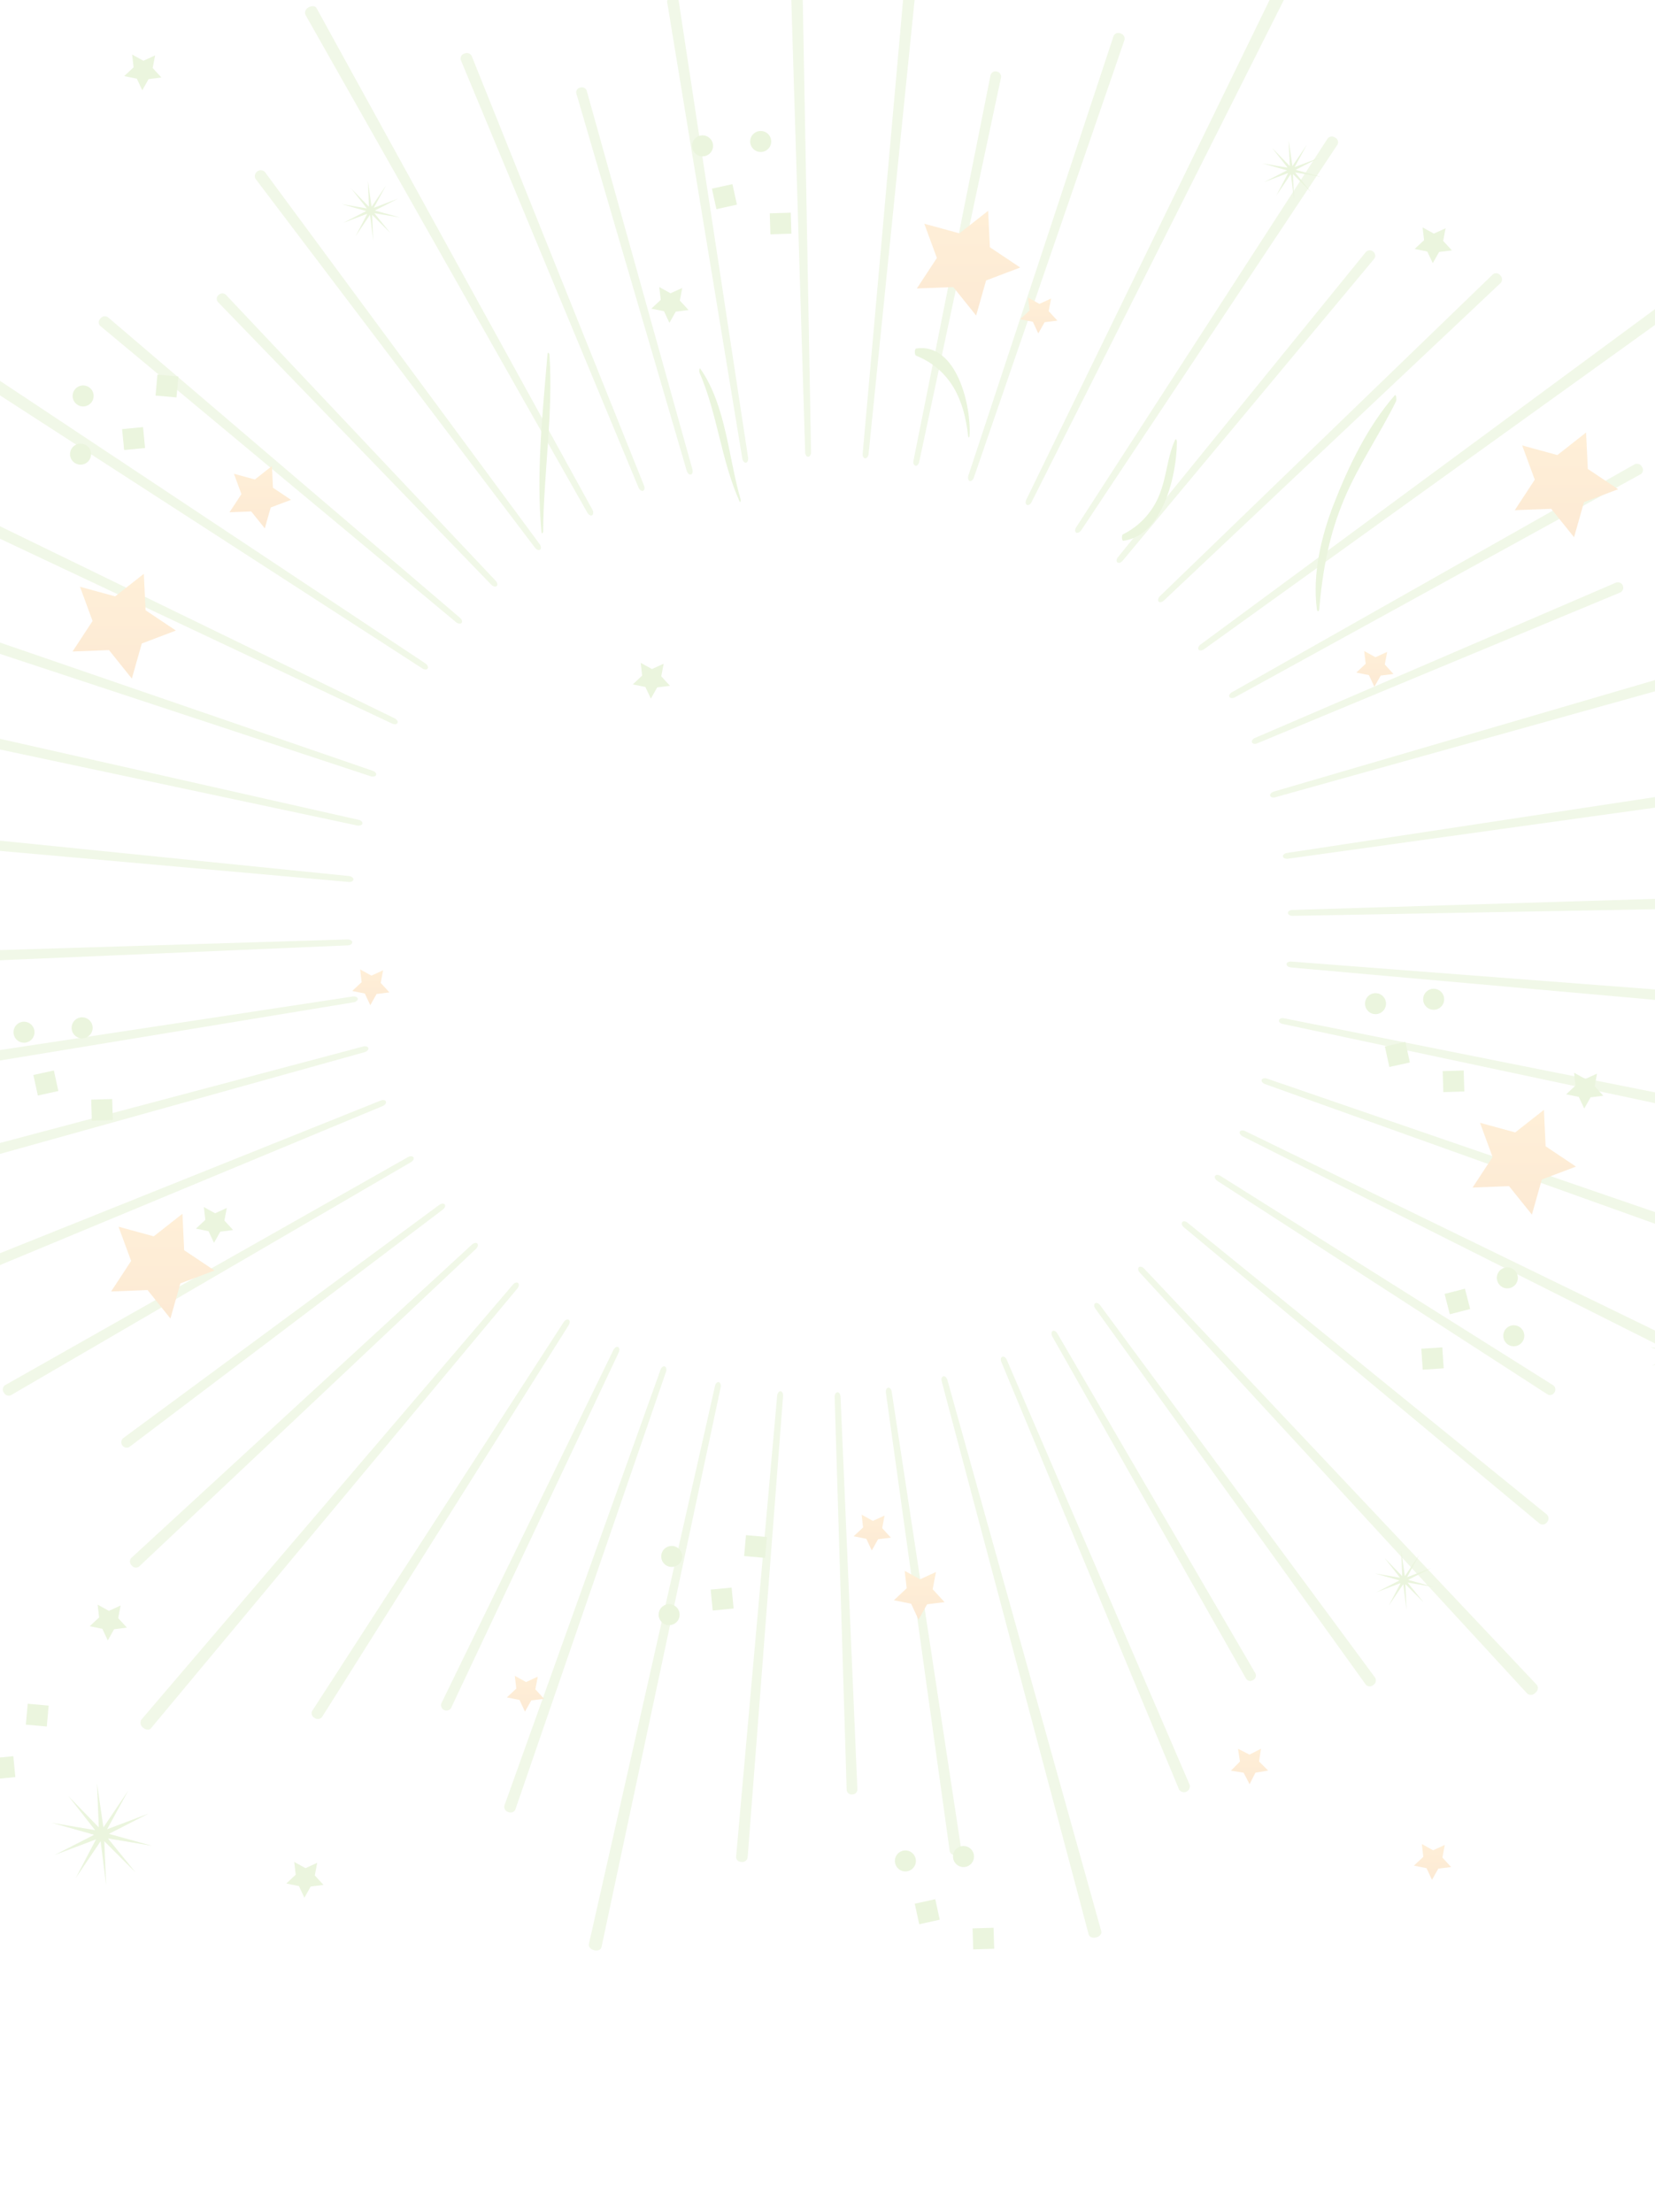 <svg id="bg" xmlns="http://www.w3.org/2000/svg" xmlns:xlink="http://www.w3.org/1999/xlink" width="389" height="520" viewBox="0 0 389 520">
  <defs>
    <clipPath id="clip-path">
      <rect id="Rectangle_4908" data-name="Rectangle 4908" width="389" height="520" transform="translate(17 -82.751)" fill="#fff" stroke="#707070" stroke-width="1"/>
    </clipPath>
    <linearGradient id="linear-gradient" x1="0.5" x2="0.5" y2="1" gradientUnits="objectBoundingBox">
      <stop offset="0" stop-color="#ffa216"/>
      <stop offset="1" stop-color="#ef8100"/>
    </linearGradient>
  </defs>
  <g id="bg-2" data-name="bg" transform="translate(-17 82.751)" clip-path="url(#clip-path)">
    <g id="Group_15885" data-name="Group 15885" transform="translate(-36.332 -119.364)" opacity="0.17">
      <g id="Group_15832" data-name="Group 15832" transform="translate(0.283 7.313)" opacity="0.7">
        <path id="Path_41050" data-name="Path 41050" d="M161.309,243.954c.005-.381-.467-.738-1.075-.8L26.381,229.584c-.6-.063-1.13.568-1.187,1.41s.393,1.564,1,1.614L160.2,244.546C160.8,244.6,161.3,244.334,161.309,243.954Z" transform="translate(-25.19 -7.908)" fill="#87c13a"/>
        <path id="Path_41051" data-name="Path 41051" d="M53.261,210.553,159.715,233.21c.588.124,1.153-.066,1.254-.43s-.294-.759-.884-.892L53.923,207.9a1.29,1.29,0,0,0-1.4,1.089A1.206,1.206,0,0,0,53.261,210.553Z" transform="translate(-22.745 -9.853)" fill="#87c13a"/>
        <path id="Path_41052" data-name="Path 41052" d="M167.872,213.022c.161-.339-.149-.828-.691-1.093L69.327,164.294a1.4,1.4,0,0,0-1.184,2.459l98.443,46.413C167.129,213.423,167.709,213.359,167.872,213.022Z" transform="translate(-21.39 -13.768)" fill="#87c13a"/>
        <path id="Path_41053" data-name="Path 41053" d="M162.383,222.8c.134-.35-.219-.794-.79-.989l-87.4-30.077a1.218,1.218,0,0,0-1.47.838,1.153,1.153,0,0,0,.606,1.539L161.1,223.092C161.677,223.28,162.246,223.152,162.383,222.8Z" transform="translate(-20.937 -11.305)" fill="#87c13a"/>
        <path id="Path_41054" data-name="Path 41054" d="M174.307,203.487c.507.329,1.072.33,1.263,0s-.065-.863-.572-1.2L62.937,127.835c-.506-.335-1.273-.026-1.717.7a1.4,1.4,0,0,0,.112,1.892Z" transform="translate(-21.988 -17.04)" fill="#87c13a"/>
        <path id="Path_41055" data-name="Path 41055" d="M179.133,193.169c.463.385,1.053.477,1.313.2s.1-.815-.362-1.208L97.32,121.486a1.279,1.279,0,0,0-1.74.309,1.2,1.2,0,0,0-.078,1.717Z" transform="translate(-18.917 -17.617)" fill="#87c13a"/>
        <path id="Path_41056" data-name="Path 41056" d="M194.686,178.49c.368.481.91.69,1.213.463s.253-.805-.107-1.29L131.157,90.1a1.4,1.4,0,0,0-2.184,1.633Z" transform="translate(-15.904 -20.445)" fill="#87c13a"/>
        <path id="Path_41057" data-name="Path 41057" d="M185.141,184.8c.42.435.989.584,1.276.335s.179-.812-.239-1.25l-63.416-67.241a1.215,1.215,0,0,0-1.689.06,1.152,1.152,0,0,0-.173,1.644Z" transform="translate(-16.635 -18.059)" fill="#87c13a"/>
        <path id="Path_41058" data-name="Path 41058" d="M206.048,173.454c.3.525.8.786,1.111.583s.339-.8.048-1.325L142.376,54.821c-.292-.531-1.111-.61-1.843-.18a1.4,1.4,0,0,0-.774,1.735Z" transform="translate(-14.93 -23.614)" fill="#87c13a"/>
        <path id="Path_41059" data-name="Path 41059" d="M215.044,166.6c.232.555.707.913,1.065.791s.457-.673.234-1.236L175.83,65.138a1.291,1.291,0,0,0-1.689-.534,1.2,1.2,0,0,0-.867,1.491Z" transform="translate(-11.923 -22.705)" fill="#87c13a"/>
        <path id="Path_41060" data-name="Path 41060" d="M236.3,161.873c.374-.057.6-.588.51-1.184l-16.342-107.6a1.4,1.4,0,0,0-2.694.416l17.675,107.392C235.552,161.488,235.937,161.929,236.3,161.873Z" transform="translate(-7.928 -23.808)" fill="#87c13a"/>
        <path id="Path_41061" data-name="Path 41061" d="M224.145,162.01c.172.579.606.976.969.891s.528-.631.369-1.213L200.638,72.663a1.216,1.216,0,0,0-1.522-.735,1.149,1.149,0,0,0-.922,1.373Z" transform="translate(-9.686 -22.043)" fill="#87c13a"/>
        <path id="Path_41062" data-name="Path 41062" d="M245.27,26.145c-.844.036-1.51.556-1.492,1.159l4.119,134.48c.019.6.339,1.071.719,1.046s.679-.535.666-1.138l-2.47-134.518C246.8,26.569,246.113,26.109,245.27,26.145Z" transform="translate(-5.597 -26.143)" fill="#87c13a"/>
        <path id="Path_41063" data-name="Path 41063" d="M271.078,50.481a1.3,1.3,0,0,0-1.463,1.01L259.966,159.9c-.053.6.208,1.1.587,1.108s.739-.475.8-1.074L272.332,51.649C272.394,51.048,271.832,50.528,271.078,50.481Z" transform="translate(-4.146 -23.962)" fill="#87c13a"/>
        <path id="Path_41064" data-name="Path 41064" d="M283.07,165.465c.344.134.791-.222.986-.79L319.471,61.76a1.276,1.276,0,0,0-.932-1.5,1.217,1.217,0,0,0-1.636.574L282.776,164.181C282.588,164.754,282.719,165.332,283.07,165.465Z" transform="translate(-2.109 -23.094)" fill="#87c13a"/>
        <path id="Path_41065" data-name="Path 41065" d="M271.383,161.128c.362.1.758-.293.884-.879l19.239-90.4a1.242,1.242,0,0,0-1-1.381,1.2,1.2,0,0,0-1.464.847l-18.111,90.636C270.8,160.548,271.022,161.028,271.383,161.128Z" transform="translate(-3.166 -22.353)" fill="#87c13a"/>
        <path id="Path_41066" data-name="Path 41066" d="M295.425,172.061c.341.159.837-.148,1.1-.689L356.917,51.145c.275-.539-.125-1.276-.887-1.649a1.364,1.364,0,0,0-1.853.32L295.29,170.785C295.023,171.329,295.083,171.9,295.425,172.061Z" transform="translate(-0.995 -24.068)" fill="#87c13a"/>
        <path id="Path_41067" data-name="Path 41067" d="M306.039,175.6c.327.186.862-.069,1.2-.572l60.229-90.65a1.2,1.2,0,0,0-.557-1.629,1.291,1.291,0,0,0-1.766.2l-59.1,91.389C305.718,174.843,305.715,175.408,306.039,175.6Z" transform="translate(-0.038 -21.092)" fill="#87c13a"/>
        <path id="Path_41068" data-name="Path 41068" d="M323.811,189.155c.25.282.812.175,1.248-.239l79.176-74.675a1.274,1.274,0,0,0-.13-1.761,1.214,1.214,0,0,0-1.711-.247l-78.252,75.645C323.713,188.3,323.56,188.869,323.811,189.155Z" transform="translate(1.566 -18.449)" fill="#87c13a"/>
        <path id="Path_41069" data-name="Path 41069" d="M314.928,180.415c.3.221.816.085,1.214-.387L375.3,109.01a1.2,1.2,0,0,0-.262-1.668,1.239,1.239,0,0,0-1.7.085L315.059,179.17C314.68,179.638,314.621,180.2,314.928,180.415Z" transform="translate(0.763 -18.891)" fill="#87c13a"/>
        <path id="Path_41070" data-name="Path 41070" d="M332.43,199.862c.224.3.809.259,1.3-.092l109.224-78.558a1.343,1.343,0,0,0-.023-1.868,1.369,1.369,0,0,0-1.79-.577L332.9,198.669C332.411,199.031,332.2,199.562,332.43,199.862Z" transform="translate(2.341 -17.855)" fill="#87c13a"/>
        <path id="Path_41071" data-name="Path 41071" d="M436.041,153.821a1.3,1.3,0,0,0-1.657-.636l-94.71,53.62c-.526.3-.787.8-.584,1.116s.8.339,1.325.047l95.371-52.445A1.2,1.2,0,0,0,436.041,153.821Z" transform="translate(2.94 -14.766)" fill="#87c13a"/>
        <path id="Path_41072" data-name="Path 41072" d="M347.862,227.294c.089.365.632.53,1.216.37l104.828-29.256a1.282,1.282,0,0,0,.7-1.624,1.215,1.215,0,0,0-1.4-1.02L348.755,226.327C348.178,226.495,347.774,226.93,347.862,227.294Z" transform="translate(3.732 -10.942)" fill="#87c13a"/>
        <path id="Path_41073" data-name="Path 41073" d="M345.185,216.52l85.347-35.472a1.267,1.267,0,0,0-.98-2.326l-84.9,36.532c-.554.236-.863.7-.69,1.036C344.078,216.65,344.625,216.749,345.185,216.52Z" transform="translate(3.379 -12.474)" fill="#87c13a"/>
        <path id="Path_41074" data-name="Path 41074" d="M485.916,219.864c-.124-.838-.709-1.442-1.307-1.349l-133.016,20.2c-.6.093-1.035.465-.975.837s.588.6,1.189.522l133.254-18.545C485.664,221.443,486.046,220.7,485.916,219.864Z" transform="translate(3.979 -8.901)" fill="#87c13a"/>
        <path id="Path_41075" data-name="Path 41075" d="M461.647,249.021a1.215,1.215,0,0,0,1.036-1.383,1.283,1.283,0,0,0-1.16-1.337L352.74,249.633c-.6.02-1.077.341-1.05.719s.538.677,1.139.666Z" transform="translate(4.076 -6.409)" fill="#87c13a"/>
        <path id="Path_41076" data-name="Path 41076" d="M349.775,273.188c-.1.358.3.755.884.878L457.11,296.72a1.306,1.306,0,0,0,1.4-1.1,1.256,1.256,0,0,0-.826-1.563L350.959,272.728C350.355,272.606,349.877,272.825,349.775,273.188Z" transform="translate(3.903 -4.043)" fill="#87c13a"/>
        <path id="Path_41077" data-name="Path 41077" d="M351.4,261.094c-.011.378.467.729,1.068.787l92.066,8.2a1.149,1.149,0,0,0,1.16-1.17,1.226,1.226,0,0,0-1.022-1.349l-92.158-7.07C351.909,260.446,351.409,260.712,351.4,261.094Z" transform="translate(4.05 -5.138)" fill="#87c13a"/>
        <path id="Path_41078" data-name="Path 41078" d="M474.528,329.535l-127.219-43.78c-.573-.2-1.141-.069-1.273.279s.22.8.791,1.006L473.487,332.4c.572.2,1.265-.275,1.554-1.075S475.1,329.73,474.528,329.535Z" transform="translate(3.567 -2.881)" fill="#87c13a"/>
        <path id="Path_41079" data-name="Path 41079" d="M440.454,344.723,342.6,297.088c-.548-.263-1.117-.2-1.278.137s.148.832.689,1.106l97.258,48.852a1.239,1.239,0,0,0,1.576-.743A1.267,1.267,0,0,0,440.454,344.723Z" transform="translate(3.142 -1.871)" fill="#87c13a"/>
        <path id="Path_41080" data-name="Path 41080" d="M330.153,316.859c-.469-.381-1.028-.438-1.25-.131s-.082.818.389,1.214L412.914,387.6a1.261,1.261,0,0,0,1.735-.339,1.3,1.3,0,0,0-.021-1.778Z" transform="translate(2.024 -0.114)" fill="#87c13a"/>
        <path id="Path_41081" data-name="Path 41081" d="M337.251,306.754c-.512-.32-1.082-.316-1.273.009s.065.853.572,1.183l77.613,50.192a1.156,1.156,0,0,0,1.579-.489,1.209,1.209,0,0,0-.265-1.664Z" transform="translate(2.662 -1.012)" fill="#87c13a"/>
        <path id="Path_41082" data-name="Path 41082" d="M320.808,326.785c-.416-.437-.982-.591-1.261-.337s-.179.817.229,1.264l91.1,99a1.361,1.361,0,0,0,1.863-.224,1.339,1.339,0,0,0,.377-1.827Z" transform="translate(1.18 0.764)" fill="#87c13a"/>
        <path id="Path_41083" data-name="Path 41083" d="M311.309,334.7c-.358-.485-.895-.7-1.2-.467s-.256.811.1,1.3l63.551,88.356a1.234,1.234,0,0,0,1.737.07,1.269,1.269,0,0,0,.452-1.7Z" transform="translate(0.331 1.464)" fill="#87c13a"/>
        <path id="Path_41084" data-name="Path 41084" d="M291.151,346.452c-.242-.554-.707-.866-1.041-.692-.355.118-.453.668-.224,1.224l41.769,100.5a1.382,1.382,0,0,0,2.509-1.06Z" transform="translate(-1.475 2.502)" fill="#87c13a"/>
        <path id="Path_41085" data-name="Path 41085" d="M302.08,340.8c-.306-.523-.812-.785-1.13-.584s-.34.791-.041,1.317l45.539,80.431a1.15,1.15,0,0,0,1.624.3,1.21,1.21,0,0,0,.537-1.6Z" transform="translate(-0.495 2.003)" fill="#87c13a"/>
        <path id="Path_41086" data-name="Path 41086" d="M277.4,349.96c-.366.092-.532.637-.378,1.219l34.543,130.032c.154.585.944.886,1.764.671s1.351-.86,1.19-1.44l-36.165-129.59C278.191,350.269,277.769,349.871,277.4,349.96Z" transform="translate(-2.622 2.881)" fill="#87c13a"/>
        <path id="Path_41087" data-name="Path 41087" d="M265.5,352.416c-.371.059-.607.593-.523,1.191l15,107.8a1.239,1.239,0,0,0,1.507.877A1.256,1.256,0,0,0,282.683,461l-16.341-107.6C266.253,352.8,265.874,352.359,265.5,352.416Z" transform="translate(-3.698 3.102)" fill="#87c13a"/>
        <path id="Path_41088" data-name="Path 41088" d="M243.091,353.2c-.378-.01-.731.471-.783,1.071l-9.652,108.406a1.206,1.206,0,0,0,1.265,1.17,1.278,1.278,0,0,0,1.447-1.013L243.7,354.315C243.74,353.714,243.472,353.212,243.091,353.2Z" transform="translate(-6.594 3.173)" fill="#87c13a"/>
        <path id="Path_41089" data-name="Path 41089" d="M254.572,353.413c-.378.024-.671.531-.653,1.134l2.824,92.386a1.167,1.167,0,0,0,1.3,1.03,1.2,1.2,0,0,0,1.22-1.153l-3.961-92.344C255.276,353.863,254.948,353.391,254.572,353.413Z" transform="translate(-4.688 3.192)" fill="#87c13a"/>
        <path id="Path_41090" data-name="Path 41090" d="M231.444,351.233c-.361-.1-.761.3-.89.886L200.9,483.354c-.136.591.422,1.229,1.245,1.435s1.591-.114,1.716-.707L231.873,352.49C232,351.9,231.808,351.339,231.444,351.233Z" transform="translate(-9.442 2.995)" fill="#87c13a"/>
        <path id="Path_41091" data-name="Path 41091" d="M220.38,347.836c-.348-.132-.8.221-1,.792l-36.7,102.463a1.264,1.264,0,0,0,.92,1.5,1.23,1.23,0,0,0,1.648-.568l35.416-102.913C220.856,348.538,220.729,347.966,220.38,347.836Z" transform="translate(-11.078 2.69)" fill="#87c13a"/>
        <path id="Path_41092" data-name="Path 41092" d="M201.51,337.778c-.325-.191-.858.066-1.184.573l-59.1,91.389a1.213,1.213,0,0,0,.569,1.636,1.275,1.275,0,0,0,1.753-.21l57.966-92.116C201.834,338.542,201.834,337.97,201.51,337.778Z" transform="translate(-14.802 1.785)" fill="#87c13a"/>
        <path id="Path_41093" data-name="Path 41093" d="M210.631,343.66c-.339-.161-.827.145-1.1.688l-40.453,83.1a1.277,1.277,0,0,0,2.277,1.1l39.413-83.6C211.032,344.4,210.97,343.824,210.631,343.66Z" transform="translate(-12.301 2.314)" fill="#87c13a"/>
        <path id="Path_41094" data-name="Path 41094" d="M192.944,329.858c-.277-.261-.815-.1-1.207.361L104.364,432.528a1.4,1.4,0,0,0,.427,1.848c.631.558,1.45.637,1.84.17l86.107-103.375C193.125,330.708,193.219,330.12,192.944,329.858Z" transform="translate(-18.112 1.069)" fill="#87c13a"/>
        <path id="Path_41095" data-name="Path 41095" d="M183.559,321.346c-.253-.282-.82-.175-1.266.233l-80.087,73.693a1.257,1.257,0,0,0,.116,1.749,1.228,1.228,0,0,0,1.722.262l79.175-74.675C183.657,322.194,183.809,321.628,183.559,321.346Z" transform="translate(-18.314 0.303)" fill="#87c13a"/>
        <path id="Path_41096" data-name="Path 41096" d="M171,302.748c-.2-.316-.79-.332-1.318-.036l-94.707,53.62a1.216,1.216,0,0,0-.248,1.714,1.276,1.276,0,0,0,1.653.624l94.039-54.792C170.939,303.574,171.2,303.069,171,302.748Z" transform="translate(-20.771 -1.372)" fill="#87c13a"/>
        <path id="Path_41097" data-name="Path 41097" d="M176.067,312.918c-.227-.3-.8-.257-1.291.1l-74.362,54.89a1.277,1.277,0,0,0,1.514,2.023l73.679-55.808C176.083,313.762,176.292,313.222,176.067,312.918Z" transform="translate(-18.484 -0.456)" fill="#87c13a"/>
        <path id="Path_41098" data-name="Path 41098" d="M167.547,290.729c-.118-.356-.672-.461-1.238-.238L41.439,340.572a1.4,1.4,0,0,0-.475,1.841c.3.792.993,1.242,1.552,1.01l124.239-51.631C167.315,291.562,167.666,291.083,167.547,290.729Z" transform="translate(-23.788 -2.459)" fill="#87c13a"/>
        <path id="Path_41099" data-name="Path 41099" d="M56.415,309.415l104.831-29.258c.58-.161.981-.589.891-.953s-.637-.531-1.225-.376L55.726,306.769a1.262,1.262,0,0,0-.712,1.607A1.23,1.23,0,0,0,56.415,309.415Z" transform="translate(-22.522 -3.499)" fill="#87c13a"/>
        <path id="Path_41100" data-name="Path 41100" d="M157.859,255.718,49.075,259.05a1.228,1.228,0,0,0-1.03,1.4,1.263,1.263,0,0,0,1.159,1.322l108.737-4.665c.6-.027,1.073-.355,1.054-.734S158.459,255.7,157.859,255.718Z" transform="translate(-23.142 -5.565)" fill="#87c13a"/>
        <path id="Path_41101" data-name="Path 41101" d="M65.288,283.325a1.174,1.174,0,0,0,1.272,1.08l91.2-15.012c.595-.1,1.034-.48.981-.852s-.588-.6-1.182-.512L66.173,281.905A1.188,1.188,0,0,0,65.288,283.325Z" transform="translate(-21.598 -4.463)" fill="#87c13a"/>
      </g>
      <path id="Path_41124" data-name="Path 41124" d="M443.048,342.865l-5.412,2.769,5.914,1.635-6.041-1.006,3.778,4.656-4.281-4.28.252,6.042-.754-6.042-3.4,5.035,2.768-5.286-5.664,2.14,5.412-2.77-5.79-1.637,5.92,1.009-3.652-4.658,4.155,4.28L436,338.711l.881,6.043,3.4-5.036-2.893,5.289Z" transform="translate(11.363 9.187)" fill="#87c13a"/>
      <path id="Path_41125" data-name="Path 41125" d="M160.784,96.252l-5.412,2.769,5.914,1.635-6.041-1.006,3.778,4.657-4.281-4.28.252,6.042-.754-6.042-3.4,5.035,2.768-5.286-5.664,2.14,5.412-2.769-5.79-1.637,5.92,1.009-3.652-4.658,4.155,4.28-.252-6.043.881,6.043,3.4-5.037-2.893,5.289Z" transform="translate(-13.938 -12.918)" fill="#87c13a"/>
      <path id="Path_41126" data-name="Path 41126" d="M359.41,87.472,354,90.24l5.914,1.635-6.041-1.006,3.778,4.657-4.281-4.28.252,6.042-.754-6.042-3.4,5.035,2.768-5.286-5.664,2.14,5.412-2.769-5.79-1.637,5.92,1.009-3.652-4.658,4.155,4.28-.252-6.042.881,6.042,3.4-5.037-2.893,5.289Z" transform="translate(3.866 -13.705)" fill="#87c13a"/>
      <path id="Path_41127" data-name="Path 41127" d="M107.771,444.909l-9.3,4.756,10.16,2.809-10.377-1.728,6.489,8-7.354-7.353.434,10.381-1.3-10.381-5.842,8.649,4.754-9.081-9.73,3.678,9.3-4.758-9.946-2.812L95.231,448.8l-6.273-8,7.138,7.352-.433-10.379,1.514,10.379,5.835-8.652-4.97,9.086Z" transform="translate(-19.54 18.067)" fill="#87c13a"/>
      <path id="Path_41128" data-name="Path 41128" d="M56.762,40.871l-9.3,4.756,10.16,2.809L47.248,46.709l6.489,8-7.354-7.353.434,10.38-1.3-10.38-5.843,8.649,4.754-9.081L34.7,50.6,44,45.844l-9.946-2.812,10.169,1.733-6.273-8,7.138,7.352-.433-10.38,1.514,10.38L52,35.462l-4.97,9.086Z" transform="translate(-24.112 -18.149)" fill="#87c13a"/>
      <path id="Path_41129" data-name="Path 41129" d="M465.311,448.4l-9.3,4.757,10.16,2.808L455.8,454.235l6.489,8-7.354-7.353.434,10.38-1.3-10.38-5.843,8.649,4.754-9.081-9.73,3.677,9.3-4.758-9.946-2.811,10.17,1.732-6.274-8,7.138,7.353-.433-10.38,1.514,10.38,5.834-8.653-4.97,9.086Z" transform="translate(12.508 18.38)" fill="#87c13a"/>
      <path id="Path_41130" data-name="Path 41130" d="M383.669,391.692l-5.412,2.769,5.914,1.636-6.041-1.007,3.778,4.658-4.281-4.281.252,6.043-.754-6.043-3.4,5.035,2.768-5.286-5.664,2.141,5.412-2.77-5.79-1.638,5.92,1.009-3.652-4.656,4.155,4.28-.252-6.043.881,6.043,3.4-5.037-2.893,5.289Z" transform="translate(6.041 13.564)" fill="#87c13a"/>
      <path id="Path_41131" data-name="Path 41131" d="M73.315,158.05,67.9,160.819l5.914,1.635-6.041-1.006,3.778,4.657-4.281-4.28.252,6.042-.754-6.042-3.4,5.035,2.768-5.286-5.664,2.14,5.412-2.769-5.79-1.637,5.92,1.009-3.652-4.658,4.155,4.28-.252-6.042.881,6.042,3.4-5.037-2.893,5.289Z" transform="translate(-21.778 -7.379)" fill="#87c13a"/>
      <path id="Path_41132" data-name="Path 41132" d="M455.175,197.642l-5.412,2.769,5.914,1.635-6.041-1.006,3.778,4.657-4.281-4.28.252,6.042-.754-6.042-3.4,5.035L448,201.165l-5.664,2.14,5.412-2.769-5.79-1.637,5.92,1.009-3.652-4.658,4.155,4.28-.252-6.042.881,6.042,3.4-5.037-2.893,5.289Z" transform="translate(12.45 -3.83)" fill="#87c13a"/>
      <path id="Path_41133" data-name="Path 41133" d="M64.558,355.609l-5.412,2.769,5.914,1.636-6.041-1.006,3.778,4.657-4.281-4.28.252,6.042-.754-6.042-3.4,5.035,2.768-5.286-5.664,2.14,5.412-2.77-5.79-1.637,5.92,1.009-3.652-4.658,4.155,4.28-.252-6.043.881,6.043,3.4-5.036-2.893,5.289Z" transform="translate(-22.563 10.33)" fill="#87c13a"/>
      <path id="Path_41134" data-name="Path 41134" d="M456.472,41.246l-8.668,4.3,9.473,2.538-9.676-1.56,6.05,7.228L446.8,47.105l.4,9.379-1.208-9.379-5.447,7.815,4.433-8.206L435.9,50.037l8.668-4.3L435.3,43.2l9.481,1.566-5.849-7.23,6.655,6.643-.4-9.379,1.411,9.379,5.44-7.818-4.634,8.21Z" transform="translate(11.854 -18.054)" fill="#87c13a"/>
      <g id="Group_15836" data-name="Group 15836" transform="translate(409.376 138.286)">
        <path id="Path_41135" data-name="Path 41135" d="M417.39,146.342l.4,8.568,7.128,4.771-8.022,3.037-2.335,8.253-5.368-6.689-8.568.327,4.7-7.17-2.96-8.051,8.278,2.261Z" transform="translate(-400.63 -146.342)" fill="url(#linear-gradient)"/>
      </g>
      <g id="Group_15837" data-name="Group 15837" transform="translate(70.377 171.51)">
        <path id="Path_41136" data-name="Path 41136" d="M106.279,176.832l.41,8.569,7.128,4.771L105.8,193.21l-2.34,8.253-5.363-6.693-8.574.327,4.708-7.171-2.96-8.05,8.272,2.26Z" transform="translate(-89.518 -176.832)" fill="url(#linear-gradient)"/>
      </g>
      <g id="Group_15838" data-name="Group 15838" transform="translate(399.464 297.526)">
        <path id="Path_41137" data-name="Path 41137" d="M408.295,292.482l.4,8.568,7.128,4.771-8.022,3.037-2.335,8.252-5.368-6.692-8.569.328,4.7-7.172-2.96-8.05,8.278,2.261Z" transform="translate(-391.533 -292.482)" fill="url(#linear-gradient)"/>
      </g>
      <g id="Group_15839" data-name="Group 15839" transform="translate(79.457 321.952)">
        <path id="Path_41138" data-name="Path 41138" d="M114.612,314.9l.4,8.568,7.128,4.771-8.022,3.037-2.335,8.252-5.369-6.689-8.568.328,4.7-7.172-2.961-8.05,8.278,2.26Z" transform="translate(-97.851 -314.899)" fill="url(#linear-gradient)"/>
      </g>
      <g id="Group_15840" data-name="Group 15840" transform="translate(107.275 146.177)">
        <path id="Path_41139" data-name="Path 41139" d="M133.356,153.583l.239,5.1,4.242,2.838-4.771,1.807-1.389,4.908-3.194-3.98-5.1.193,2.8-4.264-1.759-4.791,4.919,1.346Z" transform="translate(-123.381 -153.583)" fill="url(#linear-gradient)"/>
      </g>
      <g id="Group_15841" data-name="Group 15841" transform="translate(454.039 216.692)">
        <path id="Path_41140" data-name="Path 41140" d="M451.589,218.3l.245,5.1,4.241,2.838L451.3,228.04l-1.394,4.911-3.189-3.983-5.1.2,2.8-4.268-1.765-4.788,4.925,1.343Z" transform="translate(-441.619 -218.298)" fill="#87c13a"/>
      </g>
      <g id="Group_15842" data-name="Group 15842" transform="translate(293.128 106.588)">
        <path id="Path_41141" data-name="Path 41141" d="M295.807,117.252l2.648,1.46,2.75-1.258-.569,2.969,2.049,2.229-3.006.376-1.485,2.633-1.281-2.738-2.967-.6,2.209-2.066Z" transform="translate(-293.945 -117.252)" fill="url(#linear-gradient)"/>
      </g>
      <g id="Group_15843" data-name="Group 15843" transform="translate(202.061 192.439)">
        <path id="Path_41142" data-name="Path 41142" d="M212.231,196.04l2.647,1.46,2.755-1.259-.569,2.969,2.043,2.229-3,.373-1.486,2.636-1.287-2.738-2.967-.6,2.209-2.066Z" transform="translate(-210.369 -196.04)" fill="#87c13a"/>
      </g>
      <g id="Group_15844" data-name="Group 15844" transform="translate(74.419 413.851)">
        <path id="Path_41143" data-name="Path 41143" d="M95.089,399.238l2.647,1.46,2.75-1.258-.569,2.969,2.049,2.228-3.006.377-1.485,2.633-1.281-2.739-2.966-.6,2.209-2.066Z" transform="translate(-93.227 -399.238)" fill="#87c13a"/>
      </g>
      <g id="Group_15845" data-name="Group 15845" transform="translate(421.448 288.804)">
        <path id="Path_41144" data-name="Path 41144" d="M413.571,284.478l2.647,1.46,2.756-1.258-.569,2.969,2.043,2.229-3,.376-1.487,2.634-1.287-2.739-2.967-.6,2.209-2.066Z" transform="translate(-411.709 -284.478)" fill="#87c13a"/>
      </g>
      <g id="Group_15846" data-name="Group 15846" transform="translate(99.384 320.381)">
        <path id="Path_41145" data-name="Path 41145" d="M118,313.457l2.647,1.46,2.75-1.258-.569,2.969,2.049,2.229-3.006.376-1.486,2.633-1.281-2.738-2.966-.6,2.208-2.066Z" transform="translate(-116.139 -313.457)" fill="#87c13a"/>
      </g>
      <g id="Group_15847" data-name="Group 15847" transform="translate(372.121 189.657)">
        <path id="Path_41146" data-name="Path 41146" d="M368.3,193.487l2.647,1.46,2.755-1.258-.569,2.969,2.044,2.229-3,.373-1.487,2.636-1.286-2.738-2.967-.6,2.209-2.067Z" transform="translate(-366.439 -193.487)" fill="url(#linear-gradient)"/>
      </g>
      <g id="Group_15848" data-name="Group 15848" transform="translate(136.118 264.509)">
        <path id="Path_41147" data-name="Path 41147" d="M151.713,262.182l2.647,1.461,2.755-1.259-.569,2.969,2.044,2.229-3,.376-1.486,2.634-1.287-2.739-2.966-.6,2.209-2.066Z" transform="translate(-149.851 -262.182)" fill="url(#linear-gradient)"/>
      </g>
      <g id="Group_15849" data-name="Group 15849" transform="translate(206.431 104.1)">
        <path id="Path_41148" data-name="Path 41148" d="M216.242,114.968l2.647,1.46,2.75-1.258-.569,2.969,2.049,2.229-3.006.376-1.486,2.633-1.281-2.738-2.967-.6,2.209-2.066Z" transform="translate(-214.379 -114.968)" fill="#87c13a"/>
      </g>
      <g id="Group_15850" data-name="Group 15850" transform="translate(253.991 392.693)">
        <path id="Path_41149" data-name="Path 41149" d="M259.889,379.82l2.647,1.461,2.75-1.259-.568,2.969,2.049,2.23-3.007.375-1.486,2.634-1.281-2.738-2.967-.6,2.209-2.066Z" transform="translate(-258.027 -379.82)" fill="url(#linear-gradient)"/>
      </g>
      <g id="Group_15851" data-name="Group 15851" transform="translate(172.474 430.582)">
        <path id="Path_41150" data-name="Path 41150" d="M185.078,414.593l2.647,1.461,2.75-1.259-.569,2.969,2.049,2.229-3.006.376L187.464,423l-1.281-2.739-2.967-.6,2.209-2.066Z" transform="translate(-183.216 -414.593)" fill="url(#linear-gradient)"/>
      </g>
      <g id="Group_15852" data-name="Group 15852" transform="translate(297.499 19.057)">
        <path id="Path_41151" data-name="Path 41151" d="M299.818,36.921l2.646,1.46,2.751-1.258-.569,2.969,2.049,2.229-3.006.376L302.2,45.33l-1.28-2.738-2.967-.6,2.209-2.066Z" transform="translate(-297.956 -36.921)" fill="#87c13a"/>
      </g>
      <g id="Group_15853" data-name="Group 15853" transform="translate(7.494 82.692)">
        <path id="Path_41152" data-name="Path 41152" d="M33.67,95.321l2.646,1.46,2.751-1.258L38.5,98.492l2.049,2.229-3.006.376-1.486,2.633-1.28-2.738-2.967-.6,2.209-2.066Z" transform="translate(-31.808 -95.321)" fill="#87c13a"/>
      </g>
      <g id="Group_15854" data-name="Group 15854" transform="translate(480.533 113.769)">
        <path id="Path_41153" data-name="Path 41153" d="M467.8,123.842l2.646,1.46,2.751-1.258-.569,2.969,2.049,2.229-3.006.376-1.486,2.633-1.28-2.738-2.967-.6,2.209-2.066Z" transform="translate(-465.934 -123.842)" fill="#87c13a"/>
      </g>
      <g id="Group_15855" data-name="Group 15855" transform="translate(385.667 470.129)">
        <path id="Path_41154" data-name="Path 41154" d="M380.733,450.887l2.648,1.461,2.75-1.259-.568,2.969,2.049,2.23-3.007.374-1.485,2.634-1.281-2.738-2.967-.6,2.209-2.066Z" transform="translate(-378.871 -450.887)" fill="url(#linear-gradient)"/>
      </g>
      <g id="Group_15856" data-name="Group 15856" transform="translate(160.827 6.91)">
        <path id="Path_41155" data-name="Path 41155" d="M174.389,25.773l2.647,1.461,2.751-1.258-.569,2.969,2.049,2.229-3.006.376-1.487,2.633-1.28-2.738-2.967-.6,2.209-2.066Z" transform="translate(-172.527 -25.773)" fill="#87c13a"/>
      </g>
      <g id="Group_15857" data-name="Group 15857" transform="translate(0 421.939)">
        <path id="Path_41156" data-name="Path 41156" d="M26.792,406.661l2.646,1.461,2.751-1.259-.569,2.969,2.049,2.229-3.006.376-1.487,2.634-1.28-2.739-2.967-.6,2.209-2.066Z" transform="translate(-24.93 -406.661)" fill="#87c13a"/>
      </g>
      <g id="Group_15858" data-name="Group 15858" transform="translate(485.834 380.533)">
        <path id="Path_41157" data-name="Path 41157" d="M472.661,368.661l2.648,1.461,2.75-1.259-.568,2.969,2.049,2.229-3.007.376-1.485,2.634-1.281-2.739-2.967-.6,2.209-2.066Z" transform="translate(-470.799 -368.661)" fill="#87c13a"/>
      </g>
      <g id="Group_15859" data-name="Group 15859" transform="translate(120.636 474.334)">
        <path id="Path_41158" data-name="Path 41158" d="M137.5,454.746l2.646,1.46,2.751-1.258-.569,2.969,2.049,2.228-3.006.377-1.487,2.633-1.28-2.739-2.967-.6,2.209-2.066Z" transform="translate(-135.643 -454.746)" fill="#87c13a"/>
      </g>
      <g id="Group_15860" data-name="Group 15860" transform="translate(398.511 11.381)">
        <path id="Path_41159" data-name="Path 41159" d="M392.521,29.876l2.646,1.46,2.751-1.258-.569,2.969,2.049,2.229-3.006.376-1.487,2.633-1.28-2.738-2.967-.6,2.209-2.066Z" transform="translate(-390.659 -29.876)" fill="#87c13a"/>
      </g>
      <g id="Group_15861" data-name="Group 15861" transform="translate(82.527 49.433)">
        <path id="Path_41160" data-name="Path 41160" d="M102.53,64.8l2.647,1.461L107.927,65l-.569,2.969,2.049,2.229-3.006.376-1.486,2.633-1.281-2.738-2.967-.6,2.209-2.066Z" transform="translate(-100.668 -64.798)" fill="#87c13a"/>
      </g>
      <g id="Group_15862" data-name="Group 15862" transform="translate(443.682 422.26)">
        <path id="Path_41161" data-name="Path 41161" d="M439.177,406.955l-.453,2.99,2.132,2.143-2.982.494-1.382,2.7-1.393-2.69-2.985-.482,2.125-2.149-.466-2.99,2.7,1.356Z" transform="translate(-432.114 -406.955)" fill="#87c13a"/>
      </g>
      <g id="Group_15863" data-name="Group 15863" transform="translate(342.658 447.725)">
        <path id="Path_41162" data-name="Path 41162" d="M346.463,430.325l-.453,2.989,2.134,2.144-2.983.494-1.381,2.7-1.394-2.69-2.985-.483,2.126-2.15-.467-2.99,2.7,1.357Z" transform="translate(-339.4 -430.325)" fill="url(#linear-gradient)"/>
      </g>
      <g id="Group_15864" data-name="Group 15864" transform="translate(26.897 320.647)">
        <path id="Path_41163" data-name="Path 41163" d="M51.476,313.7l2.647,1.46,2.756-1.258-.57,2.969,2.044,2.228-3,.377-1.486,2.633-1.287-2.738-2.966-.6,2.209-2.066Z" transform="translate(-49.614 -313.701)" fill="#87c13a"/>
      </g>
      <g id="Group_15865" data-name="Group 15865" transform="translate(263.439 405.898)">
        <path id="Path_41164" data-name="Path 41164" d="M269.234,391.94l3.607,1.989,3.746-1.714-.776,4.046L278.6,399.3l-4.095.508-2.024,3.59-1.745-3.73-4.04-.814,3.009-2.816Z" transform="translate(-266.698 -391.94)" fill="url(#linear-gradient)"/>
      </g>
      <g id="Group_15866" data-name="Group 15866" transform="translate(40.809 215.61)">
        <path id="Path_41165" data-name="Path 41165" d="M64.244,217.3l2.647,1.46,2.755-1.258-.569,2.969,2.044,2.229-3,.373-1.486,2.636-1.287-2.738-2.966-.6,2.209-2.067Z" transform="translate(-62.382 -217.305)" fill="#87c13a"/>
      </g>
      <g id="Group_15867" data-name="Group 15867" transform="translate(385.842 90.072)">
        <path id="Path_41166" data-name="Path 41166" d="M380.894,102.094l2.648,1.461L386.3,102.3l-.569,2.969,2.044,2.229-3,.373-1.487,2.636L382,107.765l-2.967-.6,2.209-2.067Z" transform="translate(-379.032 -102.094)" fill="#87c13a"/>
      </g>
      <g id="Group_15868" data-name="Group 15868" transform="translate(268.83 86.166)">
        <path id="Path_41167" data-name="Path 41167" d="M288.406,98.509l.411,8.569,7.127,4.771-8.021,3.037-2.34,8.253-5.363-6.693-8.574.327,4.709-7.17-2.96-8.05,8.272,2.26Z" transform="translate(-271.645 -98.509)" fill="url(#linear-gradient)"/>
      </g>
      <g id="Group_15869" data-name="Group 15869" transform="translate(208.138 397.508)">
        <path id="Path_41168" data-name="Path 41168" d="M220.429,403.023a2.465,2.465,0,1,0-3.436.589A2.47,2.47,0,0,0,220.429,403.023Z" transform="translate(-215.946 -382.905)" fill="#87c13a"/>
        <path id="Path_41169" data-name="Path 41169" d="M216.953,387.621a2.467,2.467,0,1,0,3.448-.6A2.472,2.472,0,0,0,216.953,387.621Z" transform="translate(-215.897 -384.031)" fill="#87c13a"/>
        <rect id="Rectangle_4880" data-name="Rectangle 4880" width="4.932" height="4.94" transform="matrix(0.089, -0.996, 0.996, 0.089, 20.097, 4.913)" fill="#87c13a"/>
        <rect id="Rectangle_4881" data-name="Rectangle 4881" width="4.938" height="4.934" transform="translate(12.238 12.807) rotate(-5.528)" fill="#87c13a"/>
      </g>
      <g id="Group_15870" data-name="Group 15870" transform="translate(449.783 38.713)">
        <path id="Path_41170" data-name="Path 41170" d="M442.195,73.744a2.465,2.465,0,1,0-3.435.589A2.47,2.47,0,0,0,442.195,73.744Z" transform="translate(-437.713 -53.625)" fill="#87c13a"/>
        <path id="Path_41171" data-name="Path 41171" d="M438.72,58.341a2.467,2.467,0,1,0,3.448-.595A2.472,2.472,0,0,0,438.72,58.341Z" transform="translate(-437.663 -54.751)" fill="#87c13a"/>
        <rect id="Rectangle_4882" data-name="Rectangle 4882" width="4.933" height="4.94" transform="translate(20.098 4.913) rotate(-84.891)" fill="#87c13a"/>
        <rect id="Rectangle_4883" data-name="Rectangle 4883" width="4.938" height="4.934" transform="translate(12.238 12.807) rotate(-5.528)" fill="#87c13a"/>
      </g>
      <g id="Group_15871" data-name="Group 15871" transform="translate(69.797 124.689)">
        <path id="Path_41172" data-name="Path 41172" d="M93.468,152.647a2.466,2.466,0,1,0-3.436.589A2.47,2.47,0,0,0,93.468,152.647Z" transform="translate(-88.985 -132.529)" fill="#87c13a"/>
        <path id="Path_41173" data-name="Path 41173" d="M89.992,137.244a2.467,2.467,0,1,0,3.448-.595A2.473,2.473,0,0,0,89.992,137.244Z" transform="translate(-88.936 -133.654)" fill="#87c13a"/>
        <rect id="Rectangle_4884" data-name="Rectangle 4884" width="4.933" height="4.94" transform="translate(20.098 4.913) rotate(-84.891)" fill="#87c13a"/>
        <rect id="Rectangle_4885" data-name="Rectangle 4885" width="4.938" height="4.934" transform="translate(12.238 12.807) rotate(-5.529)" fill="#87c13a"/>
      </g>
      <g id="Group_15872" data-name="Group 15872" transform="translate(39.31 437.145)">
        <path id="Path_41174" data-name="Path 41174" d="M65.489,439.4a2.466,2.466,0,1,0-3.436.59A2.471,2.471,0,0,0,65.489,439.4Z" transform="translate(-61.006 -419.281)" fill="#87c13a"/>
        <path id="Path_41175" data-name="Path 41175" d="M62.013,424a2.467,2.467,0,1,0,3.448-.594A2.473,2.473,0,0,0,62.013,424Z" transform="translate(-60.957 -420.407)" fill="#87c13a"/>
        <rect id="Rectangle_4886" data-name="Rectangle 4886" width="4.933" height="4.94" transform="translate(20.098 4.913) rotate(-84.892)" fill="#87c13a"/>
        <rect id="Rectangle_4887" data-name="Rectangle 4887" width="4.938" height="4.934" transform="matrix(0.995, -0.096, 0.096, 0.995, 12.238, 12.807)" fill="#87c13a"/>
      </g>
      <g id="Group_15873" data-name="Group 15873" transform="translate(446.266 435.867)">
        <path id="Path_41176" data-name="Path 41176" d="M438.968,438.226a2.465,2.465,0,1,0-3.436.589A2.47,2.47,0,0,0,438.968,438.226Z" transform="translate(-434.485 -418.108)" fill="#87c13a"/>
        <path id="Path_41177" data-name="Path 41177" d="M435.492,422.824a2.467,2.467,0,1,0,3.448-.6A2.473,2.473,0,0,0,435.492,422.824Z" transform="translate(-434.436 -419.234)" fill="#87c13a"/>
        <rect id="Rectangle_4888" data-name="Rectangle 4888" width="4.932" height="4.94" transform="translate(20.097 4.913) rotate(-84.891)" fill="#87c13a"/>
        <rect id="Rectangle_4889" data-name="Rectangle 4889" width="4.938" height="4.934" transform="translate(12.238 12.807) rotate(-5.528)" fill="#87c13a"/>
      </g>
      <g id="Group_15874" data-name="Group 15874" transform="translate(216.005 67.405)">
        <path id="Path_41178" data-name="Path 41178" d="M224.459,86.876a2.465,2.465,0,1,0-1-3.34A2.471,2.471,0,0,0,224.459,86.876Z" transform="translate(-223.166 -81.207)" fill="#87c13a"/>
        <path id="Path_41179" data-name="Path 41179" d="M239.337,81.587a2.467,2.467,0,1,0,1,3.352A2.472,2.472,0,0,0,239.337,81.587Z" transform="translate(-222.042 -81.291)" fill="#87c13a"/>
        <rect id="Rectangle_4890" data-name="Rectangle 4890" width="4.933" height="4.94" transform="translate(18.255 19.358) rotate(-1.748)" fill="#87c13a"/>
        <rect id="Rectangle_4891" data-name="Rectangle 4891" width="4.934" height="4.938" transform="translate(4.66 13.555) rotate(-12.382)" fill="#87c13a"/>
      </g>
      <g id="Group_15875" data-name="Group 15875" transform="translate(33.512 11.115)">
        <path id="Path_41180" data-name="Path 41180" d="M56.979,35.216a2.465,2.465,0,1,0-1-3.34A2.468,2.468,0,0,0,56.979,35.216Z" transform="translate(-55.685 -29.547)" fill="#87c13a"/>
        <path id="Path_41181" data-name="Path 41181" d="M71.857,29.927a2.468,2.468,0,1,0,1,3.352A2.474,2.474,0,0,0,71.857,29.927Z" transform="translate(-54.562 -29.632)" fill="#87c13a"/>
        <rect id="Rectangle_4892" data-name="Rectangle 4892" width="4.933" height="4.94" transform="translate(18.255 19.358) rotate(-1.748)" fill="#87c13a"/>
        <rect id="Rectangle_4893" data-name="Rectangle 4893" width="4.934" height="4.938" transform="matrix(0.977, -0.214, 0.214, 0.977, 4.66, 13.555)" fill="#87c13a"/>
      </g>
      <g id="Group_15876" data-name="Group 15876" transform="translate(4.566 187.149)">
        <path id="Path_41182" data-name="Path 41182" d="M30.414,196.77a2.465,2.465,0,1,0-1-3.34A2.471,2.471,0,0,0,30.414,196.77Z" transform="translate(-29.121 -191.1)" fill="#87c13a"/>
        <path id="Path_41183" data-name="Path 41183" d="M45.292,191.481a2.467,2.467,0,1,0,1,3.352A2.473,2.473,0,0,0,45.292,191.481Z" transform="translate(-27.997 -191.185)" fill="#87c13a"/>
        <rect id="Rectangle_4894" data-name="Rectangle 4894" width="4.933" height="4.94" transform="translate(18.255 19.358) rotate(-1.748)" fill="#87c13a"/>
        <rect id="Rectangle_4895" data-name="Rectangle 4895" width="4.934" height="4.938" transform="matrix(0.977, -0.214, 0.214, 0.977, 4.66, 13.555)" fill="#87c13a"/>
      </g>
      <g id="Group_15877" data-name="Group 15877" transform="translate(263.677 470.596)">
        <path id="Path_41184" data-name="Path 41184" d="M268.209,456.9a2.466,2.466,0,1,0-1-3.342A2.471,2.471,0,0,0,268.209,456.9Z" transform="translate(-266.916 -451.23)" fill="#87c13a"/>
        <path id="Path_41185" data-name="Path 41185" d="M283.088,451.61a2.468,2.468,0,1,0,1,3.352A2.473,2.473,0,0,0,283.088,451.61Z" transform="translate(-265.793 -451.315)" fill="#87c13a"/>
        <rect id="Rectangle_4896" data-name="Rectangle 4896" width="4.932" height="4.94" transform="translate(18.256 19.358) rotate(-1.742)" fill="#87c13a"/>
        <rect id="Rectangle_4897" data-name="Rectangle 4897" width="4.934" height="4.938" transform="translate(4.66 13.556) rotate(-12.394)" fill="#87c13a"/>
      </g>
      <g id="Group_15878" data-name="Group 15878" transform="translate(460.059 257.948)">
        <path id="Path_41186" data-name="Path 41186" d="M448.437,261.744a2.465,2.465,0,1,0-.995-3.34A2.47,2.47,0,0,0,448.437,261.744Z" transform="translate(-447.144 -256.075)" fill="#87c13a"/>
        <path id="Path_41187" data-name="Path 41187" d="M463.315,256.455a2.467,2.467,0,1,0,1,3.352A2.474,2.474,0,0,0,463.315,256.455Z" transform="translate(-446.02 -256.16)" fill="#87c13a"/>
        <rect id="Rectangle_4898" data-name="Rectangle 4898" width="4.933" height="4.94" transform="translate(18.255 19.358) rotate(-1.755)" fill="#87c13a"/>
        <rect id="Rectangle_4899" data-name="Rectangle 4899" width="4.934" height="4.938" transform="matrix(0.977, -0.214, 0.214, 0.977, 4.661, 13.555)" fill="#87c13a"/>
      </g>
      <g id="Group_15879" data-name="Group 15879" transform="translate(368.125 0)">
        <path id="Path_41188" data-name="Path 41188" d="M364.066,25.016a2.465,2.465,0,1,0-.995-3.34A2.471,2.471,0,0,0,364.066,25.016Z" transform="translate(-362.773 -19.347)" fill="#87c13a"/>
        <path id="Path_41189" data-name="Path 41189" d="M378.943,19.727a2.467,2.467,0,1,0,1,3.352A2.473,2.473,0,0,0,378.943,19.727Z" transform="translate(-361.649 -19.431)" fill="#87c13a"/>
        <rect id="Rectangle_4900" data-name="Rectangle 4900" width="4.933" height="4.94" transform="translate(18.255 19.358) rotate(-1.748)" fill="#87c13a"/>
        <rect id="Rectangle_4901" data-name="Rectangle 4901" width="4.934" height="4.938" transform="matrix(0.977, -0.214, 0.214, 0.977, 4.661, 13.555)" fill="#87c13a"/>
      </g>
      <g id="Group_15880" data-name="Group 15880" transform="translate(374.176 269.062)">
        <path id="Path_41190" data-name="Path 41190" d="M369.619,271.946a2.466,2.466,0,1,0-1-3.341A2.47,2.47,0,0,0,369.619,271.946Z" transform="translate(-368.325 -266.275)" fill="#87c13a"/>
        <path id="Path_41191" data-name="Path 41191" d="M384.5,266.655a2.467,2.467,0,1,0,1,3.352A2.472,2.472,0,0,0,384.5,266.655Z" transform="translate(-367.202 -266.359)" fill="#87c13a"/>
        <rect id="Rectangle_4902" data-name="Rectangle 4902" width="4.933" height="4.941" transform="matrix(1, -0.03, 0.03, 1, 18.256, 19.358)" fill="#87c13a"/>
        <rect id="Rectangle_4903" data-name="Rectangle 4903" width="4.935" height="4.939" transform="matrix(0.977, -0.214, 0.214, 0.977, 4.66, 13.556)" fill="#87c13a"/>
      </g>
      <g id="Group_15881" data-name="Group 15881" transform="translate(56.512 275.774)">
        <path id="Path_41192" data-name="Path 41192" d="M78.087,278.107a2.466,2.466,0,1,0-1-3.342A2.472,2.472,0,0,0,78.087,278.107Z" transform="translate(-76.794 -272.435)" fill="#87c13a"/>
        <path id="Path_41193" data-name="Path 41193" d="M92.965,272.815a2.468,2.468,0,1,0,1,3.352A2.473,2.473,0,0,0,92.965,272.815Z" transform="translate(-75.67 -272.52)" fill="#87c13a"/>
        <rect id="Rectangle_4904" data-name="Rectangle 4904" width="4.933" height="4.94" transform="matrix(1, -0.03, 0.03, 1, 18.256, 19.358)" fill="#87c13a"/>
        <rect id="Rectangle_4905" data-name="Rectangle 4905" width="4.934" height="4.938" transform="matrix(0.977, -0.214, 0.214, 0.977, 4.66, 13.555)" fill="#87c13a"/>
      </g>
      <g id="Group_15882" data-name="Group 15882" transform="translate(387.409 334.556)">
        <path id="Path_41194" data-name="Path 41194" d="M397.019,327.838a2.466,2.466,0,1,0,3.3-1.114A2.471,2.471,0,0,0,397.019,327.838Z" transform="translate(-379.01 -326.467)" fill="#87c13a"/>
        <path id="Path_41195" data-name="Path 41195" d="M402.832,342.52a2.468,2.468,0,1,0-3.315,1.119A2.475,2.475,0,0,0,402.832,342.52Z" transform="translate(-378.885 -325.347)" fill="#87c13a"/>
        <rect id="Rectangle_4906" data-name="Rectangle 4906" width="4.94" height="4.933" transform="matrix(0.998, -0.066, 0.066, 0.998, 0, 19.131)" fill="#87c13a"/>
        <rect id="Rectangle_4907" data-name="Rectangle 4907" width="4.938" height="4.933" transform="translate(5.466 6.244) rotate(-14.415)" fill="#87c13a"/>
      </g>
      <g id="Group_15883" data-name="Group 15883" transform="translate(180.121 118.444)">
        <path id="Path_41196" data-name="Path 41196" d="M376.22,138.388c-6.261,7.156-10.828,16.626-14.258,25.435-3.01,7.733-5.074,16.512-4,24.824.078.6.495.584.547-.013.8-9.136,2.285-17.415,5.866-25.918,3.389-8.049,8.34-15.187,12.192-22.977C376.7,139.465,376.671,137.873,376.22,138.388Z" transform="translate(-175.225 -127.222)" fill="#87c13a"/>
        <path id="Path_41197" data-name="Path 41197" d="M328.386,147.964c-1.692,3.63-1.961,8.019-3.309,11.811a17.65,17.65,0,0,1-8.962,10.39c-.33.156-.29,1.558.118,1.5,9.28-1.28,12.554-15.458,12.567-23.291C328.8,148.151,328.606,147.492,328.386,147.964Z" transform="translate(-178.97 -126.369)" fill="#87c13a"/>
        <path id="Path_41198" data-name="Path 41198" d="M271.528,128.227c-.423.063-.391,1.53-.039,1.674,8.158,3.32,11.357,10.453,12.249,18.919.044.409.3.4.326-.009C284.552,141.912,281.1,126.8,271.528,128.227Z" transform="translate(-182.975 -128.132)" fill="#87c13a"/>
        <path id="Path_41199" data-name="Path 41199" d="M234.442,163.346c-2.913-9.943-3.409-22.068-9.485-30.765-.233-.333-.292.68-.221.841,4.283,9.819,5.1,20.7,9.472,30.419C234.38,164.227,234.485,163.5,234.442,163.346Z" transform="translate(-187.144 -127.739)" fill="#87c13a"/>
        <path id="Path_41200" data-name="Path 41200" d="M192.6,129.708c-.035-.528-.412-.905-.474-.158-1.135,13.7-2.7,27.983-1.41,41.71.057.6.39.282.393-.145C191.226,157.372,193.494,143.428,192.6,129.708Z" transform="translate(-190.234 -128.042)" fill="#87c13a"/>
      </g>
    </g>
  </g>
</svg>
